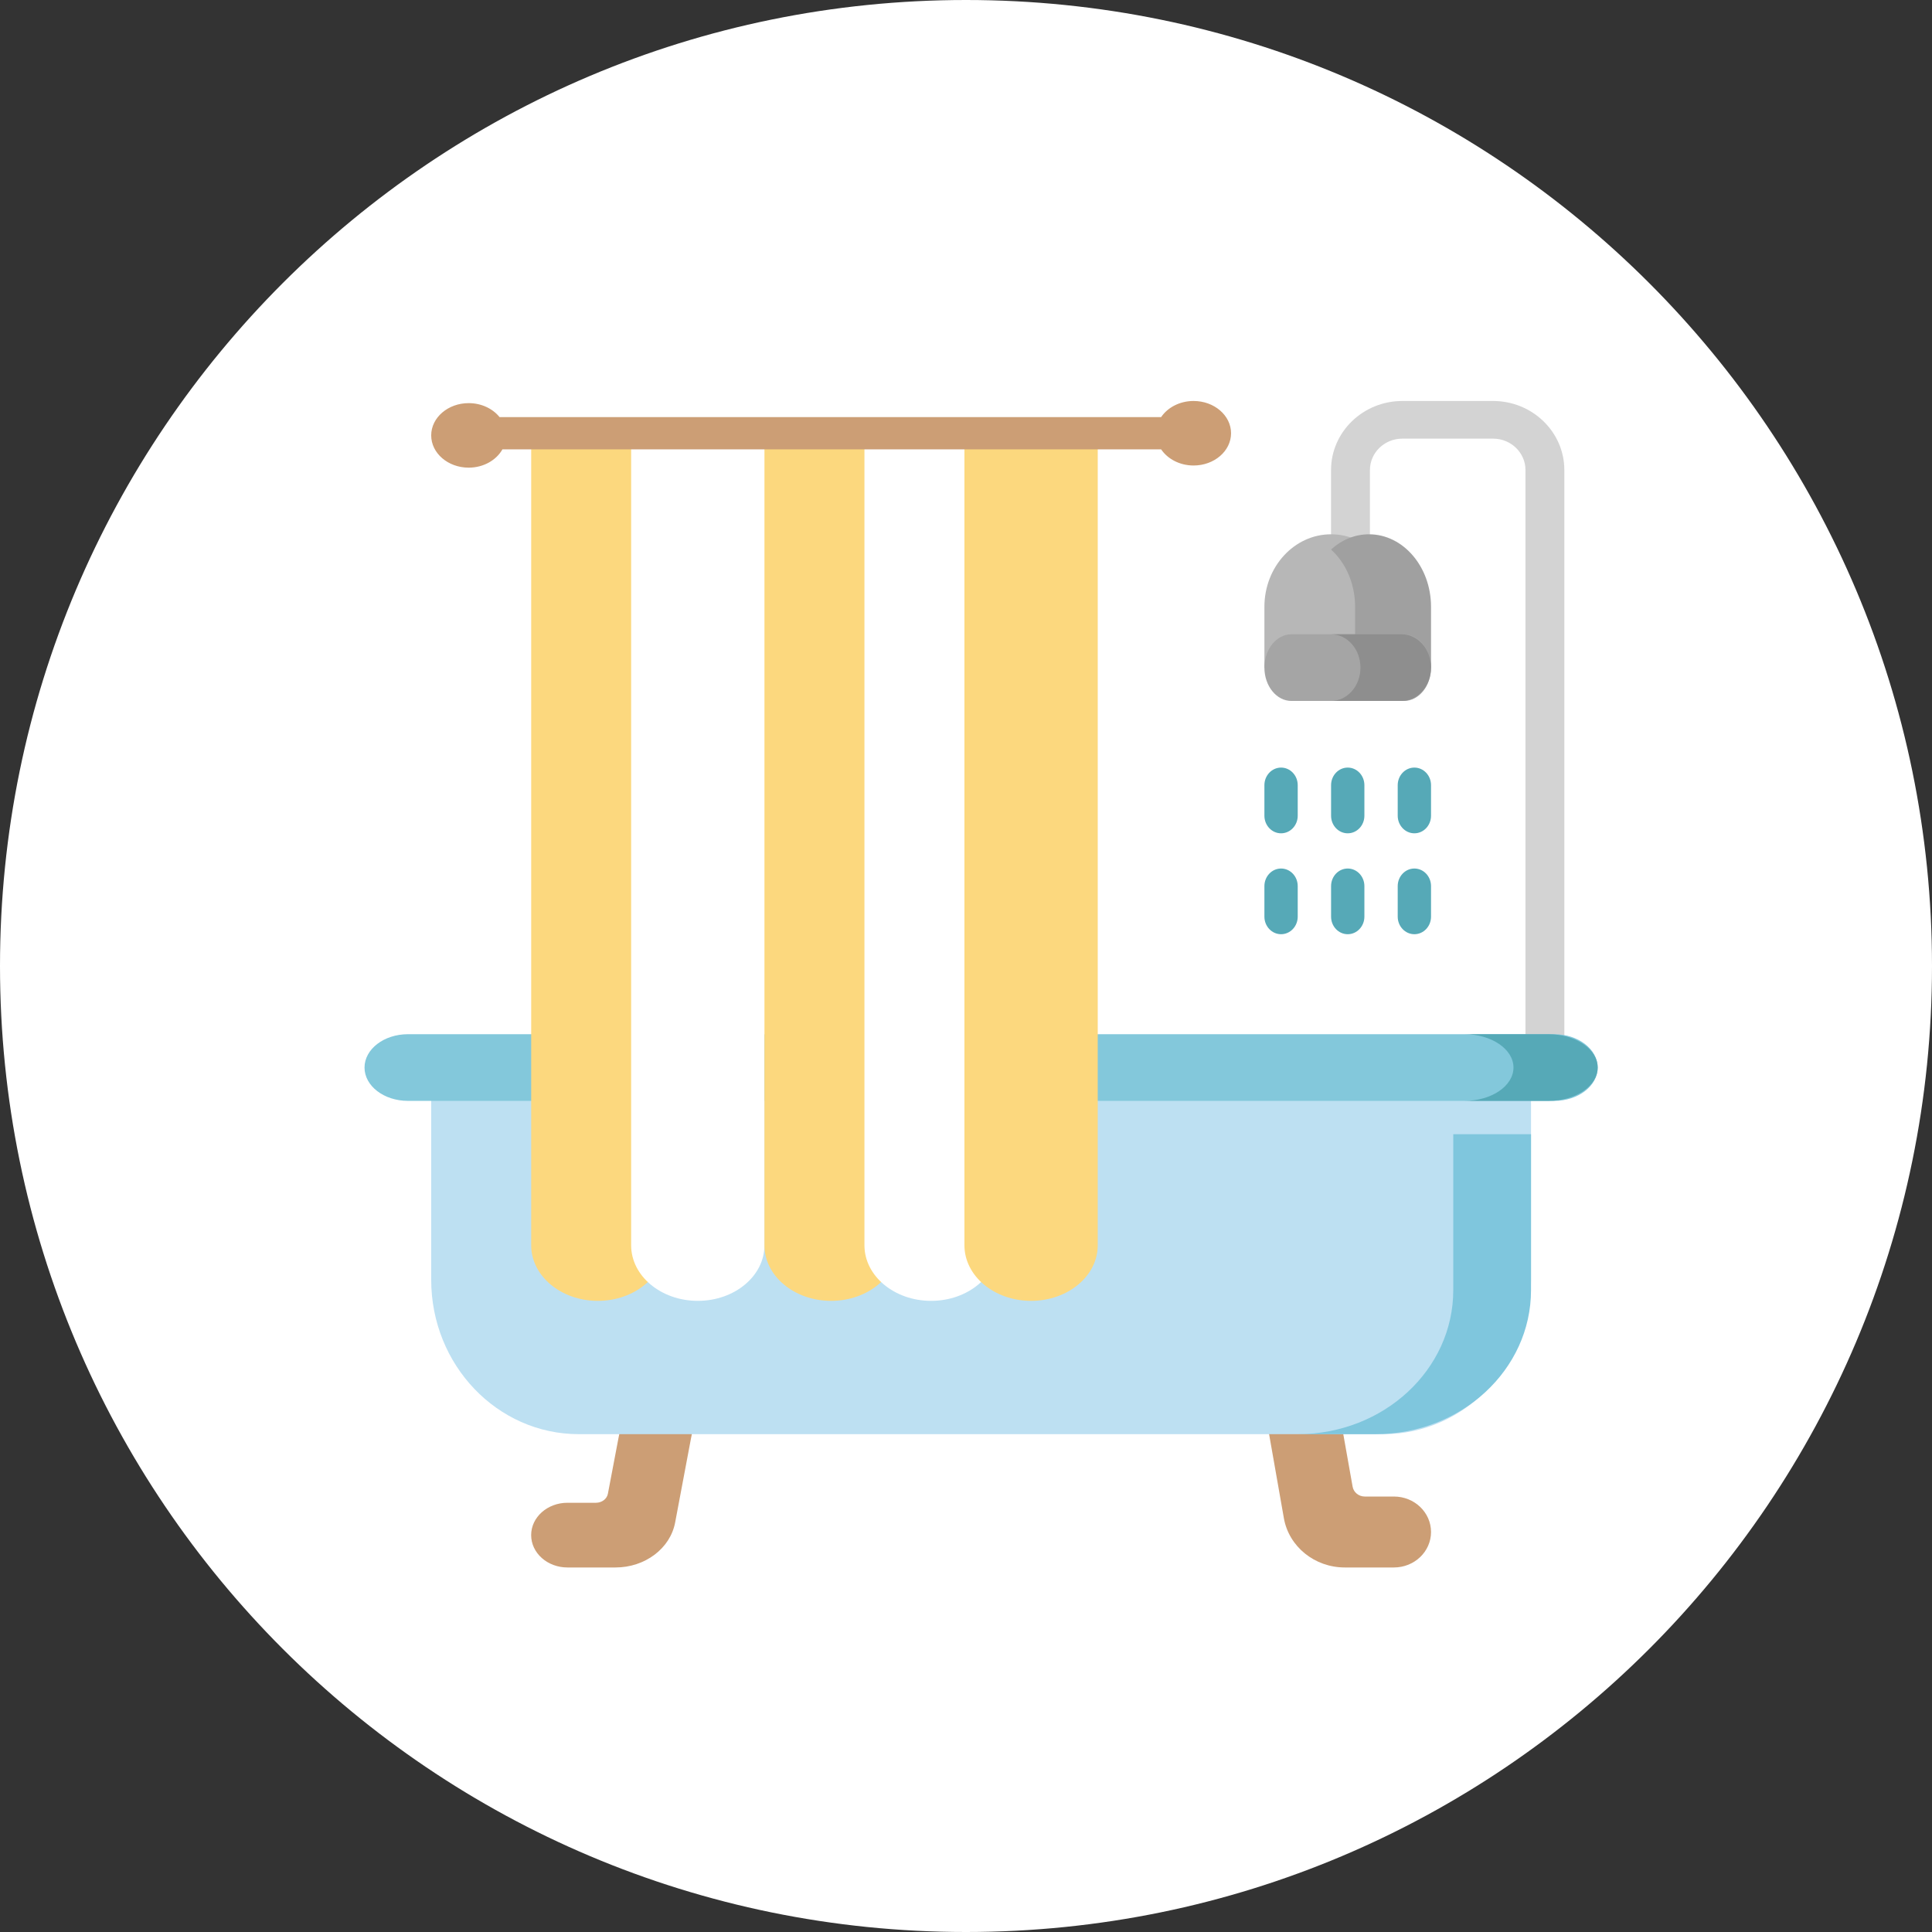 <?xml version="1.0" encoding="utf-8"?>
<svg width="53px" height="53px" viewBox="0 0 53 53" version="1.1" xmlns:xlink="http://www.w3.org/1999/xlink" xmlns="http://www.w3.org/2000/svg">
  <rect x="0" y="0" width="53" height="53" fill="#333333" stroke="none"/>
  <g id="Group-21">
    <path d="M26.5 53C41.136 53 53 41.136 53 26.5C53 11.864 41.136 0 26.5 0C11.864 0 0 11.864 0 26.5C0 41.136 11.864 53 26.5 53Z" id="Oval" fill="#FFFFFF" fill-rule="evenodd" stroke="none" />
    <g id="bathtub" transform="translate(10 11)">
      <path d="M9.143 27.525L8.952 28.479L8.521 30.766C8.387 31.478 7.695 32 6.885 32L5.567 32C5.017 32 4.571 31.603 4.571 31.112C4.571 30.622 5.017 30.225 5.567 30.225L6.349 30.225C6.511 30.225 6.649 30.12 6.676 29.978L6.961 28.479L7.168 27.429L9.143 27.525Z" id="Path" fill="#CC9E75" stroke="none" />
      <path d="M26.814 28.14L27.106 29.784C27.134 29.94 27.275 30.054 27.44 30.054L28.239 30.054C28.801 30.054 29.257 30.489 29.257 31.027C29.257 31.564 28.802 32 28.239 32L26.892 32C26.064 32 25.357 31.428 25.22 30.647L24.779 28.14L24.686 27.429L26.704 27.521L26.814 28.14Z" id="Path" fill="#CC9E75" stroke="none" />
      <path d="M32.381 18.286C32.086 18.286 31.848 18.055 31.848 17.769L31.848 1.894C31.848 1.419 31.449 1.033 30.959 1.033L28.47 1.033C27.98 1.033 27.581 1.419 27.581 1.894L27.581 4.201C27.581 4.487 27.342 4.029 27.048 4.029C26.753 4.029 26.514 4.487 26.514 4.201L26.514 1.894C26.514 0.85 27.392 0 28.47 0L30.959 0C32.037 0 32.914 0.85 32.914 1.894L32.914 17.769C32.914 18.055 32.675 18.286 32.381 18.286L32.381 18.286Z" id="Path" fill="#D3D3D3" stroke="none" />
      <path d="M1.829 24.108C1.829 26.447 3.642 28.343 5.878 28.343L27.95 28.343C30.187 28.343 32 26.447 32 24.108L32 18.286L1.829 18.286L1.829 24.108Z" id="Path" fill="#BDE0F2" stroke="none" />
      <path d="M32 20.114L32 24.393C32 26.575 30.09 28.343 27.733 28.343L25.6 28.343C27.957 28.343 29.867 26.575 29.867 24.393L29.867 20.114L32 20.114Z" id="Path" fill="#7FC6DD" stroke="none" />
      <path d="M32.637 19.2L1.191 19.2C0.533 19.2 0 18.791 0 18.286C0 17.781 0.533 17.371 1.191 17.371L32.637 17.371C33.295 17.371 33.829 17.781 33.829 18.286C33.829 18.791 33.295 19.2 32.637 19.2Z" id="Path" fill="#83C8DB" stroke="none" />
      <path d="M33.829 18.286C33.829 18.538 33.678 18.767 33.434 18.933C33.19 19.098 32.853 19.2 32.481 19.2L30.171 19.2C30.543 19.2 30.88 19.098 31.124 18.933C31.368 18.767 31.519 18.538 31.519 18.286C31.519 17.781 30.915 17.371 30.171 17.371L32.481 17.371C33.225 17.371 33.829 17.781 33.829 18.286Z" id="Path" fill="#56A9B7" stroke="none" />
      <path d="M28.343 7.314L24.686 7.314L24.686 5.648C24.686 4.549 25.504 3.657 26.514 3.657C27.524 3.657 28.343 4.549 28.343 5.648L28.343 7.314L28.343 7.314Z" id="Path" fill="#B7B7B7" stroke="none" />
      <path d="M29.257 5.648L29.257 7.314L27.174 7.314L27.174 5.648C27.174 5.098 26.984 4.601 26.675 4.241C26.625 4.181 26.571 4.126 26.514 4.075C26.802 3.812 27.163 3.657 27.556 3.657C28.025 3.657 28.451 3.88 28.759 4.241C29.067 4.601 29.257 5.098 29.257 5.648L29.257 5.648Z" id="Path" fill="#A0A0A0" stroke="none" />
      <path d="M4.572 0.914C4.511 0.914 8.229 0.914 8.229 0.914L8.229 23.162C8.229 24.003 7.41 24.686 6.4 24.686C5.391 24.686 4.572 24.003 4.572 23.162L4.572 0.914Z" id="Path" fill="#FCD87E" stroke="none" />
      <path d="M7.314 0.914L10.971 0.914L10.971 23.162C10.971 24.003 10.153 24.686 9.143 24.686C8.133 24.686 7.314 24.003 7.314 23.162L7.314 0.914Z" id="Path" fill="#FFFFFF" stroke="none" />
      <path d="M10.971 0.914L14.629 0.914L14.629 23.162C14.629 24.003 13.81 24.686 12.8 24.686C11.79 24.686 10.971 24.003 10.971 23.162L10.971 0.914Z" id="Path" fill="#FCD87E" stroke="none" />
      <path d="M13.714 0.914L17.371 0.914L17.371 23.162C17.371 24.003 16.553 24.686 15.543 24.686C14.533 24.686 13.714 24.003 13.714 23.162L13.714 0.914Z" id="Path" fill="#FFFFFF" stroke="none" />
      <path d="M16.457 0.914L20.114 0.914L20.114 23.162C20.114 24.003 19.296 24.686 18.286 24.686C17.276 24.686 16.457 24.003 16.457 23.162L16.457 0.914Z" id="Path" fill="#FCD87E" stroke="none" />
      <g id="Group" transform="translate(24.686 10.057)">
        <path d="M0.457 1.803C0.205 1.803 0 1.587 0 1.32L0 0.483C0 0.216 0.205 0 0.457 0C0.71 0 0.914 0.216 0.914 0.483L0.914 1.32C0.914 1.587 0.71 1.803 0.457 1.803Z" id="Path" fill="#56A9B7" stroke="none" />
        <path d="M2.286 1.803C2.033 1.803 1.829 1.587 1.829 1.32L1.829 0.483C1.829 0.216 2.033 0 2.286 0C2.538 0 2.743 0.216 2.743 0.483L2.743 1.32C2.743 1.587 2.538 1.803 2.286 1.803Z" id="Path" fill="#56A9B7" stroke="none" />
        <path d="M4.114 1.803C3.862 1.803 3.657 1.587 3.657 1.32L3.657 0.483C3.657 0.216 3.862 0 4.114 0C4.367 0 4.571 0.216 4.571 0.483L4.571 1.32C4.571 1.587 4.367 1.803 4.114 1.803Z" id="Path" fill="#56A9B7" stroke="none" />
        <path d="M0.457 4.571C0.205 4.571 0 4.355 0 4.089L0 3.252C0 2.985 0.205 2.769 0.457 2.769C0.71 2.769 0.914 2.985 0.914 3.252L0.914 4.089C0.914 4.355 0.71 4.571 0.457 4.571Z" id="Path" fill="#56A9B7" stroke="none" />
        <path d="M2.286 4.571C2.033 4.571 1.829 4.355 1.829 4.089L1.829 3.252C1.829 2.985 2.033 2.769 2.286 2.769C2.538 2.769 2.743 2.985 2.743 3.252L2.743 4.089C2.743 4.355 2.538 4.571 2.286 4.571Z" id="Path" fill="#56A9B7" stroke="none" />
        <path d="M4.114 4.571C3.862 4.571 3.657 4.355 3.657 4.089L3.657 3.252C3.657 2.985 3.862 2.769 4.114 2.769C4.367 2.769 4.571 2.985 4.571 3.252L4.571 4.089C4.571 4.355 4.367 4.571 4.114 4.571Z" id="Path" fill="#56A9B7" stroke="none" />
      </g>
      <path d="M22.743 0C22.363 0 22.032 0.178 21.853 0.442L3.704 0.442C3.518 0.211 3.208 0.059 2.857 0.059C2.29 0.059 1.829 0.456 1.829 0.944C1.829 1.432 2.29 1.829 2.857 1.829C3.265 1.829 3.616 1.623 3.783 1.327L21.853 1.327C22.032 1.591 22.363 1.77 22.743 1.77C23.31 1.77 23.771 1.373 23.771 0.885C23.771 0.397 23.31 1.0171e-16 22.743 0Z" id="Path" fill="#CC9E75" stroke="none" />
      <path d="M28.515 8.229L25.428 8.229C25.018 8.229 24.686 7.819 24.686 7.314C24.686 6.809 25.018 6.4 25.428 6.4L28.515 6.4C28.925 6.4 29.257 6.809 29.257 7.314C29.257 7.819 28.925 8.229 28.515 8.229Z" id="Path" fill="#A5A5A5" stroke="none" />
      <path d="M29.257 7.314C29.257 7.567 29.167 7.795 29.021 7.961C28.875 8.126 28.673 8.229 28.45 8.229L26.514 8.229C26.737 8.229 26.939 8.126 27.085 7.961C27.231 7.795 27.321 7.567 27.321 7.314C27.321 6.81 26.96 6.4 26.514 6.4L28.45 6.4C28.896 6.4 29.257 6.81 29.257 7.314L29.257 7.314Z" id="Path" fill="#8E8E8E" stroke="none" />
    </g>
  </g>
</svg>